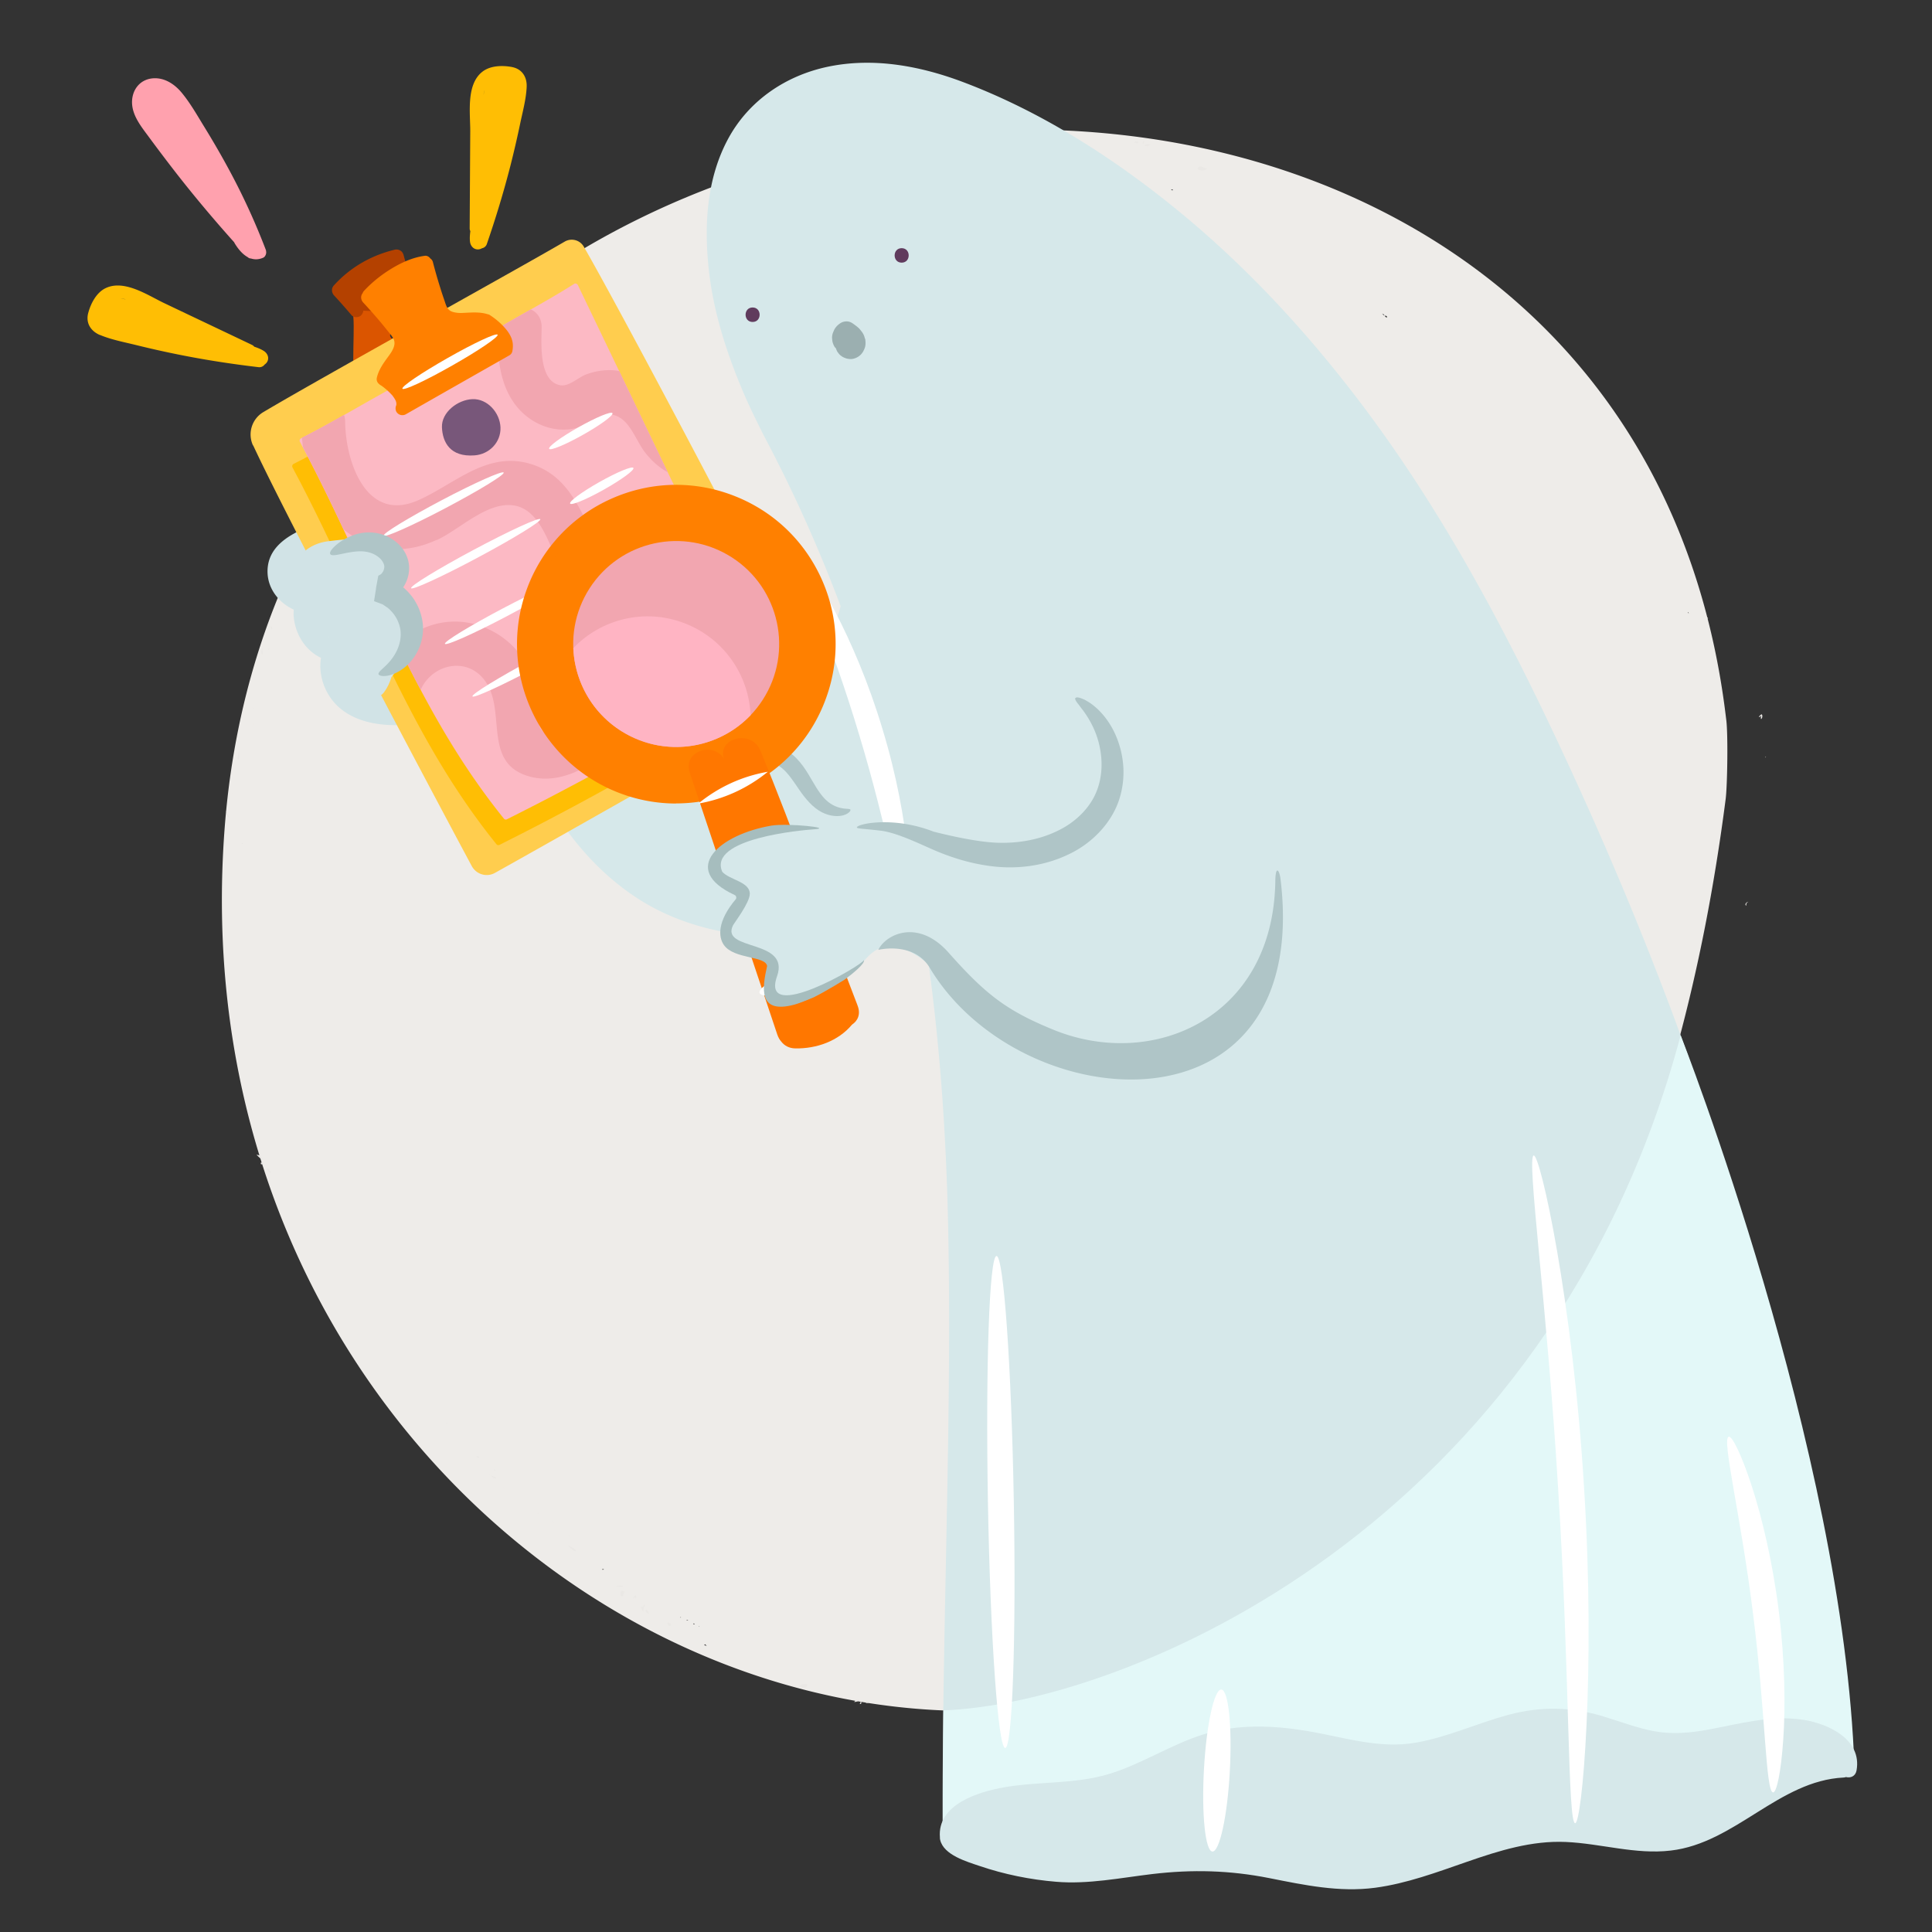 <svg id="Illustrations" xmlns="http://www.w3.org/2000/svg" viewBox="0 0 200 200"><rect x="0" y="0" width="200" height="200" fill="#333333" stroke="none"/><defs><style>.cls-11,.cls-13,.cls-14,.cls-16,.cls-19,.cls-2,.cls-21,.cls-24,.cls-25,.cls-6,.cls-7,.cls-9{stroke-width:0}.cls-2{fill:#603b5d}.cls-6{fill:#d1e8ea}.cls-7{fill:#d1e3e6}.cls-9{fill:#d6e8ea}.cls-11{fill:#afc5c7}.cls-13{fill:#ff8000}.cls-14{fill:#f70}.cls-16{fill:#fff}.cls-19{fill:#e2f3f3}.cls-21{fill:#ffbe04}.cls-24{fill:#eae8e5}.cls-25{fill:#f2a6b0}</style></defs><path class="cls-24" d="M151.69 36.65s.08-.04.1-.09c-.02.02-.15.04-.1.09ZM134.04 21.67c.4.57.22-.22-.06-.15-.07.25 0 .63.06.15ZM151.11 35.18c.35-.64-.31.16-.65.26.21.26.3-.25.65-.26ZM150.6 35.59c-.05.09 0 .13.02.21.02-.07 0-.15-.02-.21ZM137.19 23.75s.06.07.09.1c-.01-.09-.05-.11-.09-.1ZM165.23 48.32c.06.02.13.03.18.04-.07-.05-.13-.06-.18-.04ZM152.9 37.17c.02.08.06.14.13.18l-.13-.18ZM133.98 21.49s-.04.04 0 .03v-.03ZM151.28 36.4l.49.45c-.1-.15-.27-.47-.49-.45ZM176.04 63.65c.33.1.41.43.79.37-.18-.22-.74-.77-.79-.37ZM172.91 59.09c.15-.03.1-.47.09-.2-.17.05-.17.4-.09.2ZM158.75 40.74c-.07-.2-.2-.23-.33-.02.15.15.17-.04.33.02ZM158.32 40.27l-.11.33c.06-.06.1-.25.11-.33ZM157.53 39.42s.09-.03.13-.02c-.08-.03-.15-.04-.13.02ZM157.71 39.53c.08-.07.14-.08 0-.11.03.02.05.06 0 .11ZM157.58 39.11c-.33-.08-.35.2-.38.45.32.04-.08-.34.38-.45ZM154.98 38.4c.62.53 1.05-.25 1.6.22-.8-.7-.74-.22-1.6-.22ZM155.96 38.92c.05.08-.05.4.2.31.18-.13-.03-.35-.2-.31ZM155.45 37.61c-.24.05-.03.16.04.26l-.04-.26ZM154.97 37.28l.32-.05c-.12.03-.32-.19-.32.05ZM154.17 36.61c-.08-.06.02-.43.22-.31-.08-.19-.6.13-.22.31ZM151.9 35.37c.09.09.25.13.31.02-.06.02-.47-.29-.31-.02ZM151 36.48c-.15.35.27.19.37.43-.15-.22-.1-.24-.37-.43ZM152.19 34.91c.1-.18-.12-.3-.27-.19.17-.05.22.12.27.19ZM150.59 34.41c.89-.05.72.43 1.44.04-.82.03-.5-1.32-1.44-.04ZM150.85 35.65c-.24.4.61.26.37-.08-.1.18-.24.11-.37.08ZM149.25 33.15c.53.16.17.02-.1-.11l.1.11ZM149.52 32.83l-.42-.02c.1.02.39.23.42.02ZM149.48 32.65l-.31-.12c0 .07.27.11.31.12ZM148.74 32.21c-.13 0-.3-.16-.26-.32-.11.13.09.55.26.32ZM161.86 138.18c.07-.06.08-.14.06-.22-.08.03-.12.09-.06.22ZM162.55 136.51v.01c.05.01.04 0 0-.01ZM163.05 135.47v.02s.05 0 0-.02ZM161.92 137.96c.28 0 .72-.08.17-.3.38-.76-.66-.29-.17.3ZM182.3 74.1c-.12.74.31.04.06-.16-.23.11-.47.51-.06.16ZM182.78 78.3c0 .05-.02.1-.02.14.06-.07.06-.12.02-.14ZM172.16 116.35c.01.07.03.13.04.19.02-.09 0-.14-.04-.19ZM182.38 73.92s-.05 0-.02.02l.02-.02Z"/><path d="M178.69 74.43C168.36-13.41 30.11-3.55 23.26 85.67c-7.6 99 136.4 144.08 155.38-2.95.18-1.41.26-6.9.05-8.29Zm-15.87 61.56.07.08s-.05-.05-.07-.08Zm-32.89 33.71c.06.01.07.06.1.09-.09 0-.09 0-.1-.09ZM79.49 22.6Zm-7.57 145.52c-.05.03-.11.03-.15 0 .02-.11.09-.04.15 0Zm-.86-.38c.06-.11.12-.05.2 0a.339.339 0 0 0-.2 0Zm1.27.64c-.02-.07.07.02.11.03l-.11-.03Zm-47.2-81.02s-.05-.04-.06-.06l.06.06Zm45.3 80.1c-.05-.07.06-.03.11-.07-.05.01-.07.07-.11.07Zm2.1 1.01 88.06-29.93c.01 0 0 0 0 0Zm102.25-105.1c.01.06.03.12.05.17-.03-.05-.16-.21-.05-.17Zm-31.24-30.48c-.07-.06-.14-.13-.22-.19.14-.04.34.02.22.19Zm-.27-.24c-.06-.06-.13-.11-.19-.17.24.08.23.12.19.17Zm-21.85-13.01c-.02.12-.12.03-.19.01.03-.04.08-.05.19-.01Zm-36.25.64c.08.02-.01.03-.04.05.01-.02.02-.04.04-.05ZM46.3 41.84c-.1.06-.22.23-.31.22.1-.14.2-.2.31-.22Zm-1.82 1.22c.93-.28-.27.43-.57.76-.18-.25.32-.59.57-.76Zm-21.7 49.03 39.58 70.41v-.09c.15.05.26.06 0 .09ZM72.9 170.3c.13-.17.11-.02.27.07-.1-.01-.19-.04-.27-.07Zm48.21 2.06c.69-.26-.74.66-.67.11 0-.38.8.06.67-.11Zm5.14-1.26s.06.08.08.12c-.06 0-.07-.07-.08-.12Zm3.32-1.43c.04-.33.52-.65.45-.13-.18-.16-.28.23-.45.13Zm31.26-30.37s0 .01 0 0c.03-.06.02.03 0 0Zm.7-3.87c.12-.55.39-.37.65.05-.22.22-.41.06-.65-.05Zm4.98-12.71c.04-.09.04-.19.15-.21-.06.17-.1.21-.15.21Z" style="fill:#eeece9;stroke-width:0"/><path class="cls-24" d="M160.68 141.65c-.12-.19-.22-.04-.33.06.08 0 .29-.02.33-.06ZM162.66 138.17c.09.17.5-.11.28-.27l-.28.27ZM163.37 137.02c-.26-.24.28-.27.02-.47.05.12-.32.32-.02.47ZM163.28 134.86c.34.2-.07.55-.12.13-.2 1.19 1.41-.13.12-.13ZM164.14 134.2c.1.34-.14.61.12.89.09-.28.25-1.08-.12-.89ZM166.34 128.87c.1.11.46-.18.22-.03-.13-.12-.44.08-.22.03ZM180.79 93.75c-.06-.13.04-.36.21-.39-.17-.04-.48.32-.21.39ZM176.11 64.77l-.01.01s.01 0 .01-.01ZM87.19 16.96s.03.02.04.03c-.03-.04-.05-.06-.04-.03ZM91.12 15.6c.07.03.13.04.18.04-.05-.08-.11-.11-.18-.04ZM84.96 18.48c-.07-.02-.13-.04-.19-.04.05.04.11.07.19.04ZM110.59 16.59s-.04.08-.03.13c0-.03.09-.12.03-.13ZM95.59 14.04c.06-.02.13-.04.18-.07-.11.01-.16.04-.18.07ZM79.05 22.74c.03.04.03.03 0 0ZM87.2 17.07c-.04-.1-.12-.02 0 0ZM86.11 17.85s.08-.01.12-.02c-.04 0-.09-.02-.12.02ZM81.55 19.29s.02 0 .03.01c-.01-.06-.03-.04-.03-.01ZM86.35 17.8l-.11.03c.04 0 .08.01.11-.03ZM111.83 16.8c0-.09-.05-.1-.11-.14 0 .05.1.19.11.14ZM117.5 14.63c-.17.38.07-.02.18.25.34-.22.05-.25-.18-.25ZM110.99 16.56l-.55-.08c.13.06.42.22.55.08ZM84.25 17.79c-.17.14-.68.23-.57.43.16.08.45-.27.57-.43ZM91.08 14.87c-.14.05-.42.17-.48.45.16-.13.31-.22.48-.45ZM92.6 14.71c-.06.12-.19.09-.13.25.06.06.21-.15.13-.25ZM110.69 16.19c.21.09.18.14.46.13-.06-.37-.28 0-.46-.13ZM118.5 14.64c-.2-.07-.22.09-.19.29l.19-.29ZM118.82 15.11c-.33.32.26-.19.28-.18-.44-.07-1.02.21-.28.18ZM124.15 17.25c-.61.44.75.53.77.17-.52 0-.21-.22-.77-.17ZM26.14 73.27s.03-.03.05-.04c-.05 0-.08.02-.05.04ZM27.76 67.3c.07-.07.12-.14.16-.21-.12 0-.16.11-.16.21ZM29.46 60.56c.03-.09.05-.19.06-.28-.06.15-.07.23-.06.28ZM26.59 69.05c.05-.07.1-.14.12-.2-.06.06-.09.13-.12.2ZM26.23 73.32c-.11-.01-.1.15 0 0ZM26.1 75.27c.02-.06.05-.11.07-.17a.26.26 0 0 0-.07.17ZM24.02 82.12l.03-.03c-.05-.03-.05 0-.03.03ZM26.17 75.09s.06-.09.05-.16a.75.75 0 0 1-.05.16ZM50.5 35.72c.14.4.06-.08.39-.03.17-.55-.21-.13-.39.03ZM23.37 83.91c.17.35.08.67.41.75l-.41-.75ZM24.69 78.64c.17-.14.1-.77.06-1.04 0 .32-.29 1.02-.06 1.04ZM27.14 67.16c-.11.15-.12.51.03.62.13-.28-.18-1.21-.03-.62ZM28.14 65.15c.09-.05.02-.36-.12-.32.06.16-.05.31.12.32ZM51.58 35.08l-.06-.36c-.2.12-.2.25.06.36ZM52.23 34.67c-.05.52.1-.38.12-.39-.51.45-.82 1.12-.12.39ZM60.3 29.82c-.13-.68-.18-.14-.49.08-.64-.1-.66 1.18.49-.08ZM55.63 156.66v-.06c-.02.05-.03.08 0 .06ZM51.27 152.3a.866.866 0 0 0-.1-.24c-.06.1.01.19.1.24ZM58.96 159.12c0-.07-.01-.15-.1-.24.03.09.07.17.1.24ZM46.36 147.41a.952.952 0 0 0-.21-.19c.1.13.16.18.21.19ZM52.2 154.17a.749.749 0 0 0-.11-.2c.03.08.07.14.11.2ZM55.72 156.6c-.06.09.08.16 0 0ZM57.33 157.68l-.12-.15c.03.06.05.11.12.15ZM62.35 162.76v-.04c-.05.04-.02.05 0 .04ZM57.1 157.41s.08.08.11.13a.23.23 0 0 0-.11-.13ZM27.91 121.41c.4-.12-.08-.06-.02-.39-.54-.19-.14.2.02.39ZM69.04 168.02c.29.08-.01.13.17.27.58.11.07-.49-.17-.27ZM66.86 166.67c-.09.33.26.27.43.51-.18-.15-.22-.62-.43-.51ZM66.32 166.27c.47 1.19.14.18.46-.08-.1-.35-.15.36-.46.08ZM65.78 165.14c-.27.12-.34.6-.07.16.13.43.26-.06.07-.16ZM64.22 165.17c.47.2.18-.17.46-.39-.47-.24-.45-.03-.46.39ZM64.47 164.25c.17-.19-.81-.03-.83-.08.44.07.43.11.83.08ZM58.72 159.98c.27.16.76.75.89.55-.04-.22-.62-.46-.89-.55ZM50.84 152.76c.07.17.38.36.56.28-.18-.25-1.14-.44-.56-.28ZM49.29 150.81c.16.03.24.2.33.06 0-.1-.3-.2-.33-.06ZM27.03 120.53c.16.01.22-.1.28-.21-.23.06-.39-.05-.28.21ZM26.93 119.65c.51.07-.38-.11-.38-.13.43.52 1.09.85.38.13ZM118.26 173.64s-.03-.02-.04-.03c.02.04.04.07.04.03ZM114.51 174.61a.697.697 0 0 0-.17-.06c.04.09.09.12.17.06ZM120.64 172.49a.172.172 0 0 0-.17-.07c.06.03.12.05.17.07ZM110.31 175.89c-.06.01-.12.03-.17.07.1 0 .15-.03.17-.07ZM115.85 174.94a.494.494 0 0 0-.15-.03c.05.03.1.03.15.03ZM118.25 173.54c.03.1.11.03 0 0ZM119.33 172.89h-.12c.04.01.08.03.12 0ZM123.73 172.13s-.02-.01-.03-.02c0 .06.02.05.03.02Z"/><path class="cls-24" d="M119.11 172.91s.07-.01.11-.02c-.04-.01-.07-.02-.11.02ZM89.92 176.27c.12-.39-.06.03-.19-.22-.28.25-.04.26.19.22ZM127.35 171.3c.16.29.23-.02.42.02-.14.03-.41-.25-.42-.02ZM125.37 171.87l.29.37c.24-.15-.1-.79-.29-.37ZM121.05 173.2c.17-.12.65-.13.58-.35-.13-.1-.44.21-.58.35ZM114.51 175.35c.13-.04.4-.13.47-.41-.16.11-.3.19-.47.41ZM113.1 175.39c.06-.12.18-.08.13-.24-.06-.06-.2.13-.13.24ZM89 176.39c.2.04.19-.13.14-.31l-.14.31ZM88.65 175.97c.27-.36-.22.22-.23.22.41 0 .92-.34.23-.22ZM83.45 174.68c.51-.54-.78-.38-.73-.03.5-.08.21.19.73.03ZM143.18 161.11s.02.08.07.11c-.01-.02-.01-.15-.07-.11ZM158.5 146.88c-.54.36.23.21.14-.05-.21-.08-.65-.02-.14.05ZM144.64 160.93c.53.45-.1-.32-.16-.68-.26.15.2.35.16.68ZM144.32 160.36c-.07-.07-.12-.04-.2-.02.06.03.13.04.2.02ZM156.49 149.69l-.1.07c.09 0 .11-.03.1-.07ZM129.83 170.14c-.03.05-.06.11-.09.15.06-.05.08-.1.09-.15ZM142.51 162.11c-.08 0-.14.02-.18.08l.18-.08Z"/><path class="cls-24" d="M158.67 146.83s-.04-.04-.03 0h.03ZM143.47 160.79l-.49.34c.15-.05.48-.14.49-.34ZM138.18 166.6c.19-.01.25-.12.08-.31-.16.1 0 .17-.08.31ZM138.51 166.23l.19.1s-.44-.35-.19-.1ZM139.63 165.84v.13c.04-.06.07-.12 0-.13ZM139.5 165.98c.05.09.04.16.11.02-.02.02-.06.03-.11-.02ZM139.9 165.97c.15-.28-.13-.39-.34-.48-.1.28.33.02.34.48ZM141.06 163.75c-.6.44.04 1.04-.5 1.42.82-.57.33-.63.5-1.42ZM140.07 164.61c.09.2.33.07.32-.09-.08.02-.36-.16-.32.09ZM141.46 164.36l.25.03c0-.22-.13-.08-.25-.03ZM142.09 164.03v.31c-.01-.12.22-.26 0-.31ZM142.83 163.44c.08-.05.39.13.25.28.19-.03-.03-.6-.25-.28ZM144.28 161.9l.18-.29c-.16-.04-.31.18-.18.29ZM142.98 160.74c.23-.09.24-.03.45-.23-.3-.22-.21.2-.45.23ZM144.73 162c.16.14.3-.04.22-.21.02.17-.14.18-.22.21ZM145.42 160.61c-.07.86-.49.59-.22 1.35.11-.77 1.28-.22.22-1.35ZM143.98 160.89c.42.13.08-.09.25-.31-.32-.33-.18.23-.25.31ZM146.64 159.9c.08-.11.16-.23.24-.35-.15.05-.17.22-.24.35ZM147.03 159.93l.07-.39c-.03.1-.26.32-.07.39ZM147.2 159.94l.15-.26c-.06-.02-.13.23-.15.26ZM147.71 159.34c0-.13.19-.25.34-.17-.1-.12-.53-.03-.34.17Z"/><path class="cls-9" d="M191.97 183.02c-2.1-19.73-6.23-39.21-12.05-58.18-4.57-14.91-10.17-29.5-16.64-43.68-6.25-13.71-13.17-27.17-22.27-39.24-5.36-7.1-11.39-13.71-18.22-19.42-6.85-5.72-14.58-10.77-22.95-13.95-4.51-1.72-9.41-2.65-14.2-1.63-4.3.92-8.07 3.46-10.21 7.35-2.26 4.12-2.55 8.91-2.07 13.51.48 4.61 1.95 9.06 3.79 13.3.59 1.35 1.25 2.66 1.91 3.99a149.77 149.77 0 0 1 7.96 17.68c-.14.66-1 3-1.86 4.22-.94 1.33-3.72 2.68-5.48 3.29s-5.32.16-7.23-.31-8.35-4.96-9.67-5.66c-1.32-.7-7.93-5.95-9.33-6.83-1.4-.88-7.92-3.17-9.36-3.47-1.44-.3-4.79-.44-6.23-.45-1.45 0-1.06 2.28-1.06 2.28s.8.15-.99.49c-1.79.34-4.02 1.56-4.86 2.23s-.04 1.28 1.34 2.04c1.38.75 1.33.55 1.62.89.29.34-.33 1.32-.52 2.16-.19.84.57 1.35 1.61 1.88 1.04.53 1.87.34 1.87.34s-.07 1.26-.54 2.17c-.48.91-.15 1.25.45 2.62.6 1.36 4.79 1.4 6.27 1.41 1.47 0 6.5-3.19 6.5-3.19s1.46.38 2.44 1.17c.98.79 4.58 6.77 5.48 8.32.9 1.54 4.72 7.33 7.81 10.42 3.08 3.08 8.06 4.28 9.61 4.63 1.55.35 7.81 1.26 12.06-.2 3.21-1.1 6.13-3.34 7.37-4.36.57 2.91 1.07 5.83 1.5 8.76 1.37 9.3 2.07 18.69 2.3 28.08.25 10.13.1 20.27-.09 30.41s-.44 20.28-.45 30.43v3.72c0 .74.93.89 1.29.43.56.4 1.5 1.04 2.79 1.77 2.17 1.23 7.96 1.5 10.36 1.42 2.4-.08 10.1-1.12 12.74-1.23s8.99 1.26 11.31 1.67c2.32.41 7.61-.09 12.22-1.37s10.36-3.07 12.9-3.26c2.54-.2 8.24.92 11.47.95 3.23.03 6.36-2.22 9.96-4.36 2.8-1.66 6.44-2.69 7.92-3.07.24.74 1.49.69 1.4-.16Z"/><path class="cls-9" d="M48.42 71.22c1.79.89 2.78 2.4 3.79 4.09 1.41 2.37 2.79 4.75 4.18 7.14 2.38 4.09 5.32 7.66 9.26 10.32 6.15 4.15 14.3 5.03 21.45 3.46 4.16-.91 7.9-2.97 10.43-6.43.96-1.31.22-3.35-1.08-4.1-1.52-.89-3.15-.24-4.1 1.08.31-.42-.32.37-.41.46-.25.27-.52.52-.8.77-.02.01-.37.31-.13.12.27-.21-.2.14-.26.18-.35.24-.71.47-1.09.67-1.28.71-2.28 1.05-4.01 1.44-.35.08-.7.15-1.06.21-.2.04-.41.07-.61.1-.52.08.39-.04-.13.02a29.23 29.23 0 0 1-4.82.15c-.41-.02-.81-.05-1.22-.09l-.6-.06c-.55-.05.09.02-.23-.03-1.44-.21-2.88-.53-4.26-1-.27-.09-.54-.2-.8-.29-.53-.19-.02-.01.07.03l-.57-.27c-.95-.47-1.87-1-2.75-1.6-3.41-2.3-5.58-5.53-7.61-9.02-1.41-2.42-2.77-4.88-4.27-7.24-1.36-2.15-3.04-4.14-5.36-5.28-1.45-.72-3.25-.39-4.1 1.08-.77 1.32-.38 3.38 1.08 4.1Z"/><path class="cls-11" d="M88.03 83.83c.05.09-.13.37-.67.55-.53.17-1.4.16-2.29-.3-.91-.47-1.68-1.37-2.33-2.32-.65-.94-1.27-1.95-2.13-2.49-.84-.55-2.1-.69-3.28-1.17-.59-.23-1.16-.59-1.58-1.02-.43-.42-.73-.88-.93-1.33-.41-.9-.42-1.71-.33-2.23.1-.52.29-.77.4-.75.13.02.18.3.29.73.11.43.3 1.04.73 1.64.21.3.48.6.81.84.33.25.7.44 1.17.59.47.15 1.02.26 1.65.41.62.15 1.33.36 2.01.79.68.43 1.18 1 1.58 1.54.4.55.7 1.08.98 1.56.55.96 1.06 1.7 1.62 2.14.56.45 1.15.62 1.56.68.42.06.69.02.75.13Z"/><path class="cls-16" d="M83.31 58.65c-.7.2 2.75 7.75 5.62 17.38 2.93 9.62 4.2 17.65 4.92 17.54.64-.09.47-8.37-2.49-18.08-2.9-9.72-7.45-17.03-8.06-16.84Z"/><path class="cls-19" d="M51.22 67.7h-.06c.09.05.08.03.06 0ZM44.29 60.73c-.01.12-.02.3 0 .36.04.13.1.26.15.29.04.02.06-.11.1-.18.01-.02.02-.08.04-.09-.1-.19-.2-.28-.28-.38ZM44.19 60.77s-.03-.1-.05-.1c-.04-.02-.06.04-.08.12v.32c0 .05.03.1.03.15.01-.08.03-.16.05-.25l.04-.24ZM45.09 58.87c.1-.12.22-.23.33-.34-.03-.04-.06-.07-.08-.11-.05.06-.09.11-.13.17-.07.1-.09.19-.12.28ZM46.82 64.43c-.14-.39.27-.02.56.14l.05.03c.04.07.09.14.13.16.14.08.26.13.47.23-.1-.08-.18-.15-.24-.21l.03.02c-.02-.08-.01-.1-.04-.14a.658.658 0 0 0-.15-.14c-.14-.07-.26-.13-.39-.2a.828.828 0 0 1-.24-.18c-.05-.06-.06-.11-.04-.16 0-.02-.02-.08-.04-.11-.04-.01-.09-.05-.11-.04-.05.03-.1.07-.13.12-.04.07-.14 0-.33-.18-.07-.06-.14-.14-.21-.23a2.56 2.56 0 0 1-.2-.26c-.07-.08-.13-.16-.19-.23a.644.644 0 0 0-.19-.13c-.06-.02-.26-.42-.26-.64 0-.04-.07-.22-.1-.28-.04-.06-.1-.07-.1-.03 0 .24-.01.32-.14-.1 0-.03-.09-.06-.13-.05 0 0 .03.25.07.31.36.66.82 1.29 1.38 1.88 0 .03-.01.06-.01.09.04.03.11.1.12.09.01 0 .02-.03.02-.05.08.08.16.16.25.24.05.05.17.08.16.06ZM48.41 65.39c-.25-.1-.49-.19-.74-.3a1.86 1.86 0 0 1-.28-.18c-.4-.35-.46-.38-.42-.16.05.27.28.5.66.68.07.03.12.04.18.06-.36-.47.13-.08.32 0 .17.07.34.13.48.17.02 0 .02-.01.01-.04h.04c-.02-.04-.04-.09-.07-.14-.03 0-.06-.01-.09-.02a.678.678 0 0 0-.09-.06ZM48.62 65.03l-.27-.2c-.24-.18-.22-.08-.26-.05-.06.04.03.13.21.28.27.21.4.21.59.29.07.03.11.02.17.03-.08-.07-.16-.14-.25-.2-.06-.05-.12-.09-.19-.14ZM46.14 62.54s-.03-.08-.04-.12c-.01-.04-.02-.08-.04-.1-.17-.25-.34-.5-.39-.86 0 0-.04-.02-.07-.03.07.37.05.41-.02.36-.06-.05-.16-.18-.18-.11v.11c.02.05.06.13.09.17.17.2.37.37.56.52.04.03.07.04.1.05ZM45.09 61.46s.03-.1.04-.18c0-.05-.01-.14-.02-.21v-.33c0-.13-.12-.28-.16-.17-.03.08-.05.26-.04.37 0 .08.02.16.04.24.02.08.04.15.07.22.02.05.06.08.07.06ZM46.97 63.71c-.03-.07-.05-.14-.09-.22-.03-.08-.08-.16-.13-.23-.05-.08-.22-.16-.33-.23-.02 0-.02.05 0 .09.03.1.13.18.21.25.09.07.17.15.19.27.04.02.16.09.15.07ZM50.29 66.5c-.07.02-.47-.25-.27-.03.02.02.05.04.09.07 0 .02.05.06.07.1.05.02.11.03.17.05.11.06.23.12.32.17.21.11.15 0 .05-.14-.06-.08-.05-.14-.08-.21-.05-.02-.13-.07-.15-.06-.07.01-.12.05-.19.06ZM45.67 59.26c-.05.15-.08.3.1.15.02-.01.04-.05.06-.08.04-.05.07-.09.08-.12-.04-.06-.09-.12-.13-.18-.03 0-.06-.01-.11-.03 0 .15.03.18 0 .27Z"/><path class="cls-19" d="M48.14 64.6s-.05-.06-.08-.09c-.08-.07-.29-.19-.49-.29-.2-.1-.38-.2-.41-.18 0 0 .09.13.22.28.24.1.5.2.76.28ZM48.32 65.64s-.13.05.13.23c.07.05.16.08.31.16l-.3-.4c-.05 0-.12-.01-.14 0ZM46.35 64.26s.03.13.08.17c.08.08.18.15.34.27-.09-.15-.13-.25-.17-.27-.09-.07-.18-.13-.25-.16ZM46.06 63.25c.06.05.1.08.11.07 0-.09-.04-.23-.08-.38 0-.02-.06-.08-.12-.14-.05-.06-.11-.11-.12-.1-.05.03-.04.17-.04.34.1.09.19.17.25.22ZM45.34 60.81c.01-.06.02-.11.03-.16a.26.26 0 0 0-.03-.11c0-.04-.02-.06-.03-.05-.04.06-.07.16-.09.27-.01.04.04.13.09.29.01-.09.02-.17.03-.23ZM45.55 60.92c.01-.08.04-.15.04-.17 0-.09-.04-.18-.06-.25 0-.02-.04.04-.07.06.03.12.05.24.09.36ZM49.48 65.71c-.12-.06-.2-.11-.29-.16.12.1.24.21.37.31.06.04.14.07.21.11-.1-.09-.19-.18-.29-.26ZM45.53 60.09c.06-.02.14-.1.2-.14.05-.2.11-.29.15-.38-.13.09-.26.2-.37.33 0 .07 0 .19.02.19ZM45.32 59.23c.09-.08.19-.15.29-.23.01-.03.07-.11.07-.11a.48.48 0 0 0-.2.07c-.03.02-.11.17-.16.26ZM45.83 63.89c.13.14.18.18.23.23a1.14 1.14 0 0 0-.1-.19c-.03-.05-.09-.1-.14-.15v.11ZM45.22 59.92s-.04-.02-.04-.01c-.03.09-.05.19-.07.29 0 .01.03.01.05.03.03-.11.04-.21.06-.3ZM46.76 64.91l.11.11c.04 0 .08 0 .1-.03 0 0-.03-.06-.09-.16-.06.03-.1.05-.12.07Z"/><path class="cls-7" d="M31.86 54.57c-1.82.73-3.84 1.88-4.13 4.03-.3 2.27 1.29 4.15 3.39 4.78.12.04 1.01.22.68.14s0-.04.07.04l-.26-.2-.47-2.35c-.29.21-.49.98-.58 1.29-.14.49-.2 1.06-.15 1.57.19 2.05 1.51 3.95 3.57 4.5.49.13 1.02.15 1.53.15.14 0 .4.02.52-.01.33-.09-2.44-2.43-1.94-2.63l.04-.11c-.07.13-.14.25-.2.38-.06.12-.13.24-.19.37-.34.72-.52 1.29-.57 2.1-.11 1.79.72 3.65 2.12 4.77 1.75 1.41 4.08 1.74 6.28 1.67 3.8-.13 7.23-1.61 10.1-4.06 1.2-1.02 1.13-3.21 0-4.24-1.28-1.17-2.96-1.09-4.24 0-.34.29-.07.09-.42.34-.25.18-.51.35-.78.52s-.52.3-.78.44c-.13.07-.26.13-.39.19-.43.22.38-.14-.06.04a11.837 11.837 0 0 1-2.27.65c-.12.03-.24.04-.36.06.22-.05.46-.05.09-.01-.87.08-1.7 0-2.57 0-.22 0 .71.13.14.02-.14-.03-.29-.05-.43-.08-.24-.05-.49-.17-.73-.21s.83.45.27.09c.41.26.02.03-.14-.17.02.03.31.37.12.1s.04.09.06.15c-.02-.09-.05-.44-.04-.07.02.44.17-.35.02.08-.21.61-.01.25.16-.09.2-.39.41-.8.53-1.22.31-1.04.22-2.19-.32-3.13-.5-.87-1.36-1.52-2.34-1.78a5.54 5.54 0 0 0-1.28-.16c-.13 0-.26 0-.39.01-.4.03-.16-.04.07.07.35.16.52.31.75.61-.12-.15-.06-.31-.05-.05.01.16.11.32.11.51 0 .25-.37.94-.06.4s.53-1.06.61-1.65c.3-2.25-1.28-3.88-3.29-4.55-.27-.09-.54-.14-.81-.2-.13-.03-.34-.2-.1-.03.47.33.32.07.65.86.26.62.32 1.15 0 1.79-.08.15-.29.53-.08.17-.05.09-.4.22-.1.1.06-.02.59-.3.25-.17 1.45-.58 2.63-2.03 2.1-3.69-.46-1.41-2.13-2.72-3.69-2.1Z"/><path class="cls-2" d="M77.91 33.33c.97 0 .97-1.5 0-1.5s-.97 1.5 0 1.5ZM93.34 27.19c.97 0 .97-1.5 0-1.5s-.97 1.5 0 1.5Z"/><path d="M89.53 35.05c-.04-.25-.16-.5-.31-.7-.11-.14-.21-.28-.34-.4a4.82 4.82 0 0 0-.44-.35c-.08-.06-.15-.11-.23-.16-.38-.25-.89-.21-1.25.04-.24.17-.38.3-.54.55-.03.04-.05.09-.07.13-.05.12-.11.24-.15.36-.05.17-.08.35-.06.53.02.32.07.49.21.78.05.09.11.16.18.22.03.1.07.19.11.28.01.03.03.06.05.09.07.09.14.2.22.28.08.08.18.15.28.22.03.02.07.05.11.06.24.12.44.17.71.19.25.01.52-.07.74-.19.13-.07.26-.17.37-.28.2-.22.28-.38.39-.65.12-.32.1-.66.05-1Z" style="fill:#9bafb0;stroke-width:0"/><path class="cls-7" d="M34.18 60.05c.13-.06 1.04-.56.39-.19.27-.15.62-.23.91-.33.53-.18 1.08-.33 1.63-.45.29-.06.65-.18.95-.18-.79-.01.23-.02.4-.03.56-.04 1.13-.06 1.69-.04.16 0 .32.01.48.02-.41-.07-.44-.06-.11.02a1.38 1.38 0 0 1-.68-.37c-.27-.38-.33-.44-.16-.17-.16-.42-.21-.51-.15-.29.05.23.04.12-.05-.35-.02.32 0 .24.03-.25-.1.31-.08.25.08-.18-.17.27-.13.23.13-.13-.09.1-.18.19-.28.28.35-.26.4-.3.13-.12-.08.05-.16.09-.23.14-.71.43-1.39.97-1.81 1.71-1.09 1.93-.22 4.32 1.73 5.28.48.24.84.35 1.34.44.24.04.72.29.17-.06-.25-.16-.45-.37-.59-.63.15.27.12.19-.09-.26.07.32.06.22-.02-.28 0 .33.02.24.07-.27-.02.12-.05.23-.09.34l.15-.36c-.06.13-.13.25-.21.37-.19.27-.16.24.09-.09-.21.46-.8.9-1.13 1.29-1.02 1.25-1.89 2.78-1.72 4.46.16 1.56 1.26 3.08 3 3 1.49-.07 3.17-1.33 3-3-.01-.1 0-.22-.02-.31-.06-.29-.04.23-.05.28.08-.42.11.08-.09.12.03 0 .14-.25.15-.29.05-.09.43-.66.2-.32-.22.32.24-.25.33-.35.87-.97 1.74-2.01 2.1-3.29s.24-2.81-.46-4a4.57 4.57 0 0 0-1.61-1.6c-.34-.2-.76-.36-1.15-.46-.08-.02-.86-.22-.91-.17.06-.06.5.27.54.31.21.18.76 2 .67 2.3-.11.39-.45.73-.66 1.03s-.1.09.08-.02c.52-.31 1.03-.66 1.46-1.09 1.02-1.01 1.7-2.47 1.65-3.92-.06-1.62-.84-3.09-2.2-3.99-1.18-.79-2.72-.83-4.09-.78-2.82.09-5.49.81-8.03 2.03-1.42.68-1.91 2.82-1.08 4.1.94 1.45 2.59 1.81 4.1 1.08Z"/><path d="M97.6 190.21c27.94 8.42 94.37-7.19 94.37-7.19-1.09-32.9-17.99-75.85-17.99-75.85-13.59 51.01-57.51 69.18-76.32 69.89 0 0-.07 9.44-.06 13.15Z" style="fill:#e3f8f8;stroke-width:0"/><path d="m166 127.88-.03-.05s0 .02.03.05Z" style="fill:#edf4f4;stroke-width:0"/><path class="cls-9" d="M186.69 178.04c-3.35-.53-6.59.41-9.86 1.01-1.82.33-3.67.51-5.51.18-1.82-.33-3.56-1.01-5.32-1.54-3.33-1.01-6.49-1.07-9.86-.17-3.18.86-6.21 2.27-9.46 2.86-3.92.72-7.65-.58-11.49-1.21-3.5-.57-7.11-.7-10.54.35-3.43 1.06-6.47 3.11-9.91 4.14-3.48 1.04-7.17.74-10.73 1.35-2.71.47-7 1.77-6.71 5.2v.02c0 .08 0 .16.03.25.37 1.56 2.77 2.24 4.06 2.68 2.55.87 5.26 1.42 7.94 1.64 3.33.28 6.67-.41 9.96-.8 4.14-.49 8.01-.39 12.1.42 3.63.72 7.24 1.49 10.96 1 3.29-.44 6.4-1.61 9.52-2.69 3.31-1.15 6.69-2.21 10.23-2.05 3.63.16 7.2 1.32 10.85.89 6.67-.77 11.19-7.23 17.9-7.56.09 0 .17-.03.24-.05.47.12.99-.07 1.1-.69.57-3.19-2.89-4.83-5.52-5.24Z"/><path d="m42.17 36.04.23-.43.64-1.76c.38.08.74-.16.85-.52.12-.37-.15-.79-.51-.88-.07-.02-.15-.04-.22-.07-.02-.01-.05-.02-.07-.04-.05-.03-.09-.06-.13-.08-.03-.02-.05-.05-.08-.07-.03-.03-.05-.05-.07-.08-.01-.02-.02-.03-.03-.03a.613.613 0 0 0-.05-.08c-.07-.12-.13-.24-.19-.36-.24-.52-.46-1.05-.67-1.57a.801.801 0 0 0-.51-.52c-.39-.12-.76.16-.88.51-.08.26-.18.51-.28.76-.2.47-.43.94-.69 1.38-.2.35-.07.77.26.98a.7.7 0 0 0 .63.04c.21.5.72 1.73.95 2.14.28.52.85.68.85.68Zm.63-3.9s-.02-.02-.03-.04c0 .01.02.02.03.04Z" style="fill:#c55f05;stroke-width:0"/><path d="M44.11 32.87c-.33-.73-.2-2.34-1.37-2.13-2.43.7-5.1-.77-6.26 1.54.38.99-.23 6.48.37 7.37.41.42 2.62-2.01 2.64-2.6.41.01 1.41.09 1.78.07 0-.02-.45-.51-.81-.93.39-.21.48-.79.17-1.11l.78-.67c.55.43 1.36-.19 1.1-.83l.28-.17c.39.75 1.58.24 1.32-.56Zm-3.51 2.19c-.65-.41.32-1.21.73-.71l-.73.71Z" style="fill:#db5500;stroke-width:0"/><path d="M26.19 46.11a2.697 2.697 0 0 1 1.07-3.45c6.04-3.59 26.2-14.73 31.2-17.65.69-.4 1.57-.17 1.97.52 3.62 6.25 19.31 35.87 23.09 43.85.55 1.16.12 2.54-.98 3.19-6.09 3.56-25.69 14.66-31.3 17.79-.86.48-1.93.16-2.4-.7-3.68-6.85-18.87-35.45-22.63-43.55Z" style="fill:#ffcd4e;stroke-width:0"/><path class="cls-21" d="M38.34 65.1c-1.22-2.61-2.42-5.24-3.65-7.85-1.24-2.64-2.52-5.26-3.87-7.84-.17-.32-.34-.63-.5-.95-.1-.13-.11-.34.08-.44 1.27-.64 2.52-1.33 3.76-2.02 1.3-.73 2.59-1.47 3.89-2.2.68-.38 1.35-.76 2.04-1.13.13-.07.31 0 .37.13.07.14 0 .3-.13.37 0 0-.02.01-.03.02.19.2.46.5.57.72.18.37.09.96.09.96l10.68-5.92s-.02-.63-.05-.89c-.02-.18-.33-.66-.53-.95-.03.02-.07.04-.1.06-.13.08-.31 0-.37-.13-.07-.14 0-.29.13-.37 2.05-1.22 4.16-2.35 6.21-3.57.59-.35 1.17-.71 1.75-1.07.11-.07.27-.01.34.09.02.02.04.05.05.08l7.53 15.69c2.45 5.12 4.91 10.24 7.72 15.18 1.57 2.76 3.26 5.46 5.11 8.05.04.05.06.11.06.16.03.03.06.06.08.09.07.15 0 .29-.13.37a365.72 365.72 0 0 1-5.34 3.32c-1.77 1.07-3.54 2.13-5.32 3.17-1.78 1.03-3.56 2.05-5.36 3.05-1.8 1-3.62 1.99-5.44 2.95a293.104 293.104 0 0 1-6.27 3.23c-.03.02-.06.02-.08.03h-.03c-.07 0-.15-.02-.21-.1-1.81-2.24-3.47-4.6-5-7.04-1.53-2.44-2.93-4.95-4.25-7.51-1.32-2.55-2.56-5.14-3.78-7.74Z"/><path d="M39.11 62.45c-1.22-2.61-2.42-5.24-3.65-7.85-1.24-2.64-2.52-5.26-3.87-7.84-.17-.32-.34-.63-.5-.95-.1-.13-.11-.34.08-.44 1.27-.64 2.52-1.33 3.76-2.02 1.3-.73 2.59-1.47 3.89-2.2.68-.38 1.35-.76 2.04-1.13.13-.07.31 0 .37.13.07.14 0 .3-.13.37l-.03.02c.19.2.46.5.57.72.18.37.09.96.09.96l10.68-5.92s-.02-.63-.05-.89c-.02-.18-.33-.66-.53-.95-.03.02-.07.04-.1.06-.13.08-.31 0-.37-.13-.07-.14 0-.29.13-.37 2.05-1.22 4.16-2.35 6.21-3.57.59-.35 1.17-.71 1.75-1.07.11-.07.27-.01.34.09.02.02.04.05.05.08l7.53 15.69c2.45 5.12 4.91 10.24 7.72 15.18 1.57 2.76 3.26 5.46 5.11 8.05.04.05.06.11.06.16.03.03.06.06.08.09.07.15 0 .29-.13.37a365.72 365.72 0 0 1-5.34 3.32c-1.77 1.07-3.54 2.13-5.32 3.17-1.78 1.03-3.56 2.05-5.36 3.05-1.8 1-3.62 1.99-5.44 2.95a293.104 293.104 0 0 1-6.27 3.23c-.03.02-.06.02-.08.03h-.03c-.07 0-.15-.02-.21-.1-1.81-2.24-3.47-4.6-5-7.04-1.53-2.44-2.93-4.95-4.25-7.51-1.32-2.55-2.56-5.14-3.78-7.74Z" style="fill:#fcb9c4;stroke-width:0"/><path d="M42.22 27.98c-.16-.53-.3-1.07-.45-1.61a.424.424 0 0 0-.06-.14c-.15-.32-.52-.46-.86-.38-2.43.59-4.6 1.83-6.28 3.69l-.02.02a.36.36 0 0 0-.07.1c-.09.13-.12.26-.11.39v.08c.02.16.09.32.21.45.62.67 1.23 1.36 1.82 2.06.11.13.35.2.52.19.18 0 .39-.09.5-.23.1-.12.18-.28.19-.44.23.02.43.02.43.02s1.37.08 1.35.06c0-.02-.45-.51-.81-.93.06-.04.12-.08.17-.13.12-.14.21-.33.19-.52a.728.728 0 0 0-.19-.46l.78-.67c.12.09.31.14.45.14.18 0 .39-.09.5-.23s.21-.33.19-.52l-.03-.19-.02-.04.28-.17c.07.12.17.23.29.29.16.08.39.12.56.05.37-.14.59-.52.47-.9Zm-3.51 2.2s-.09-.08-.13-.13l-.06-.09-.03-.1v-.07c0-.03.01-.06.02-.09.02-.03.03-.06.05-.09.04-.04.08-.09.12-.13.04-.03.09-.06.13-.09.01 0 .03-.01.04-.02l.18-.06h.11c.05 0 .09.02.14.03.02.01.05.02.07.04.03.03.07.06.1.1l-.73.71Z" style="fill:#b44100;stroke-width:0"/><path d="M51.81 44.25c.05 1.54-1.16 2.78-2.69 2.89-2.53.19-3.31-1.37-3.37-2.91s1.62-2.85 3.16-2.91 2.84 1.39 2.9 2.93Z" style="fill:#78577a;stroke-width:0"/><path class="cls-25" d="M59.96 44.21c1.56-.49 2.68-2.04 4.35-.88 1.07.75 1.65 2.43 2.43 3.46.68.89 1.49 1.61 2.39 2.1-.59-1.22-1.17-2.44-1.76-3.66-1.09-2.27-2.18-4.55-3.27-6.82a5.56 5.56 0 0 0-.82-.09c-.89-.03-1.82.14-2.65.46-.84.33-1.76 1.29-2.69 1.09-2.19-.48-1.89-4.36-1.87-5.95.02-.96-.46-1.59-1.12-1.89-1.15.65-2.29 1.29-3.43 1.97v.54c.07.03.15.03.21-.01.03-.02.07-.04.1-.06.2.29.51.77.53.95.03.26.05.89.05.89l-.81.45c.16 1.85.61 3.65 1.78 5.18 1.52 1.98 4.15 3.06 6.59 2.28ZM45.23 55.9c2.36-1.09 5.19-3.99 7.95-3.58 2.67.4 3.64 3.97 4.63 6.04 1.06 2.23 2.5 4.37 4.78 5.5 4.74 2.35 8.99-1.06 11.87-4.61-.8-1.45-1.58-2.91-2.34-4.38-.04.05-.09.1-.13.16-1.23 1.68-2.51 3.61-4.44 4.53-2.39 1.14-4.05-.22-5.2-2.26-1.99-3.5-3.01-7.9-7.35-9.25-4.56-1.42-7.84 2.01-11.67 3.72-5.4 2.42-7.55-3.93-7.6-8.09 0-.27-.04-.51-.12-.73l-.69.39a85.9 85.9 0 0 1-3.66 1.97c.03.34.06.68.11 1.01.07.14.15.28.22.42 1.36 2.58 2.63 5.2 3.87 7.84.03.07.07.14.1.22.76.62 1.63 1.13 2.63 1.51 2.36.89 4.77.62 7.03-.43ZM68.25 67.46c-2.44.6-4.37 2.71-6 4.49-1.03 1.12-5.25 5.95-6.39 3.25-.44-1.05-.26-2.61-.48-3.75-.25-1.25-.67-2.44-1.41-3.5-1.26-1.81-3.32-3.09-5.48-3.48-2.78-.49-5.42.51-7.27 2.37.55 1.12 1.1 2.23 1.68 3.34.21.41.43.82.65 1.22 1.25-2.81 5.2-3.57 6.94-.48 1.74 3.08-.31 7.96 4.05 9.38 3.43 1.12 6.89-1.05 9.26-3.36 1.36-1.33 2.49-2.94 3.99-4.13.81-.64 1.28-1.13 2.15-.48.76.56.93 1.48.68 2.3-.03.11-.06.22-.07.33 1.45-.85 2.9-1.71 4.33-2.58.04-.03.08-.05.12-.08-.83-2.98-3.57-5.64-6.75-4.86Z"/><path class="cls-13" d="M52.99 35.12c-.13-.36-.33-.7-.57-.99-.49-.6-1.07-1.1-1.72-1.52a.36.36 0 0 0-.18-.07c-.82-.27-1.68-.19-2.53-.15-.34.02-.62.01-.91-.05-.29-.06-.5-.14-.68-.35-.21-.25-.3-.63-.41-.94-.15-.43-.29-.85-.42-1.28-.28-.88-.53-1.76-.76-2.65a.628.628 0 0 0-.26-.36c-.13-.18-.34-.31-.57-.28-1.23.16-2.38.68-3.44 1.32-1.04.63-2.01 1.4-2.84 2.29-.08.08-.13.17-.16.26-.24.3-.19.7.07.98.59.63 1.16 1.28 1.72 1.94.28.33.54.66.81.99.22.28.51.59.64.93.22.59-.24 1.25-.58 1.71-.49.67-.98 1.34-1.18 2.16-.08.31.04.55.23.7.04.04.09.08.14.11.06.03.12.07.17.11.02.01.02.01.03.02.01.01.03.03.04.03.12.09.24.19.36.29.22.19.43.4.63.62l.02.02c.01.02.03.04.03.05.04.06.08.11.12.17.04.06.08.12.11.18.02.03.03.06.05.09 0 .01 0 .01.01.02.02.06.05.15.05.16 0 .02.02.07.02.09v.21c-.11.22-.11.51.02.72.22.34.66.42.99.22 3.55-2.03 7.11-4.05 10.66-6.07.17-.09.3-.24.34-.45.08-.42.08-.86-.07-1.26Z"/><path class="cls-16" d="M52.14 48.92c-.12-.22-3 1.06-6.43 2.87-3.43 1.81-6.12 3.45-6 3.67.12.22 3-1.06 6.43-2.87 3.43-1.81 6.12-3.45 6-3.67ZM63.4 42.77c-.12-.22-1.69.43-3.5 1.45s-3.18 2.02-3.05 2.24c.12.22 1.69-.43 3.5-1.45s3.18-2.02 3.05-2.24ZM65.57 48.44c-.12-.22-1.69.43-3.5 1.45s-3.18 2.02-3.05 2.24c.12.22 1.69-.43 3.5-1.45s3.18-2.02 3.05-2.24ZM68.58 54.11c-.12-.22-1.69.43-3.5 1.45s-3.18 2.02-3.05 2.24c.12.22 1.69-.43 3.5-1.45s3.18-2.02 3.05-2.24ZM71.55 59.88c-.12-.22-1.69.43-3.5 1.45s-3.18 2.02-3.05 2.24c.12.22 1.69-.43 3.5-1.45s3.18-2.02 3.05-2.24ZM55.93 53.75c-.12-.22-3.21 1.2-6.9 3.17-3.69 1.97-6.59 3.75-6.47 3.97.12.22 3.21-1.2 6.9-3.17 3.69-1.97 6.59-3.75 6.47-3.97ZM58.49 60.11c-.12-.22-3 1.06-6.43 2.87-3.43 1.81-6.12 3.45-6 3.67.12.22 3-1.06 6.43-2.87 3.43-1.81 6.12-3.45 6-3.67ZM62.28 64.95c-.12-.22-3.21 1.2-6.9 3.17-3.69 1.97-6.59 3.75-6.47 3.97.12.22 3.21-1.2 6.9-3.17 3.69-1.97 6.59-3.75 6.47-3.97ZM51.51 34.65c-.12-.22-2.43.85-5.15 2.4-2.72 1.54-4.83 2.97-4.7 3.19s2.43-.85 5.15-2.4c2.72-1.54 4.83-2.97 4.7-3.19Z"/><path class="cls-14" d="m86.92 104.62-9.47-25.18-.6-1.23-3.59 1.25 3.94 11.62 5.13 15.53s1.75.1 2.75-.71 1.84-1.27 1.84-1.27Z"/><path class="cls-13" d="M75.69 51.71c-8.26-3.15-17.51 1-20.66 9.26-3.15 8.26 1 17.51 9.26 20.66s17.51-1 20.66-9.26-1-17.51-9.26-20.66Z"/><circle class="cls-25" cx="69.99" cy="66.67" r="10.66" transform="rotate(-57.24 69.993 66.661)"/><path class="cls-13" d="M69.99 83.18c-1.95 0-3.93-.35-5.85-1.08-8.5-3.24-12.77-12.78-9.54-21.28a16.4 16.4 0 0 1 8.66-9.18c4.02-1.8 8.5-1.93 12.61-.36 4.12 1.57 7.37 4.64 9.18 8.66s1.93 8.5.36 12.61c-2.5 6.57-8.78 10.62-15.43 10.62ZM70 51.19c-2.15 0-4.3.46-6.33 1.36a15.38 15.38 0 0 0-8.14 8.62c-3.04 7.98.98 16.95 8.96 19.99 7.98 3.04 16.95-.98 19.99-8.96 1.47-3.87 1.35-8.07-.34-11.85a15.347 15.347 0 0 0-8.62-8.14c-1.79-.68-3.66-1.02-5.52-1.02Z"/><path class="cls-14" d="M88.78 104.11s-.03-.09-.05-.14c-.01-.04-.03-.08-.05-.13-3.37-8.7-6.4-17.53-9.97-26.15-.91-2.2-4.45-1.32-3.78.84-1.07-1.79-4.27-.77-3.53 1.44 3.04 9.04 6.03 18.1 9.07 27.14.1.29.24.53.41.72.31.4.79.69 1.45.7 2.19.04 4.44-.75 5.87-2.46.59-.39.92-1.08.58-1.96ZM75.35 79.63"/><path d="M70.84 64.51c-4.12-1.57-8.62-.41-11.49 2.58-.06-1.4.16-2.83.69-4.22 2.1-5.5 8.25-8.26 13.75-6.16 5.5 2.1 8.26 8.25 6.16 13.75-.52 1.38-1.3 2.58-2.26 3.58-.17-4.13-2.75-7.97-6.86-9.53Z" style="stroke-width:0;fill:none"/><path d="M70.84 64.51c4.11 1.57 6.69 5.4 6.86 9.53-2.87 3-7.37 4.16-11.49 2.58-4.11-1.57-6.69-5.4-6.86-9.53 2.87-3 7.37-4.16 11.49-2.58Z" style="fill:#ffb4c3;stroke-width:0"/><path d="M27.55 25.95a69.947 69.947 0 0 0-3.92-8.53c-.78-1.44-1.6-2.85-2.46-4.25-.74-1.2-1.45-2.47-2.35-3.56-.78-.95-1.91-1.67-3.18-1.48-1.18.18-1.92 1.15-1.97 2.32-.06 1.44.94 2.64 1.74 3.73.95 1.29 1.92 2.57 2.9 3.83 1.9 2.43 3.89 4.79 5.94 7.08.01.03.02.06.04.09.35.58.8 1.13 1.34 1.43.11.1.23.15.35.15.38.12.8.12 1.26-.08.24-.1.38-.48.29-.72Z" style="fill:#ffa1ae;stroke-width:0"/><path class="cls-21" d="M53.01 6.94c-1-.19-2.26-.16-3.08.49-1.7 1.33-1.24 4.31-1.25 6.17l-.06 10.04c0 .12.03.21.07.29-.05.38-.08.77-.03 1.12.07.49.47.86.98.75.1-.02.18-.06.25-.1.22-.04.43-.2.51-.45.92-2.67 1.74-5.37 2.44-8.1.36-1.42.69-2.84.99-4.27.26-1.26.63-2.58.69-3.87.05-1.03-.47-1.87-1.52-2.07Zm-2.96 2.89c.03-.18.07-.36.12-.54l-.12.54ZM10.34 34.67c1.19.5 2.54.75 3.79 1.06 1.42.35 2.84.67 4.28.96 2.77.56 5.56.99 8.36 1.32.26.03.49-.09.62-.27.07-.05.14-.11.2-.18.32-.41.16-.93-.25-1.21-.29-.19-.65-.34-1.02-.46a.675.675 0 0 0-.24-.19c-3.02-1.44-6.04-2.87-9.06-4.31-1.69-.8-4.16-2.51-6.11-1.55-.94.46-1.52 1.59-1.78 2.57-.27 1.03.26 1.86 1.21 2.27Zm2.14-3.8c.18.03.37.07.54.13-.18-.04-.36-.09-.54-.13Z"/><path class="cls-7" d="M42.67 62.61c-.1-.31-.35-.56-.64-.71-.54-.66-1.28-1.21-1.91-1.57-.26-.15-.53-.28-.81-.39.06-.02.12-.04.18-.07 1.64-.65 2.62-3.02.71-4.04-.86-.46-1.89-.24-2.81-.15-1.16.12-2.33.2-3.5.36-1.78.23-3.8 1.59-3 3.65.27.71.98.91 1.56.76.14.08.31.12.5.14.07 0 .13 0 .2.01-.07.36.03.77.3 1.11.26.33.03 1.16.04 1.57.02.49.11.96.33 1.4.41.85 1.11 1.35 2.06 1.38.14 0 .26-.01.37-.04-.19.52-.32 1.05-.39 1.44-.32 1.71-.46 4.31 1.78 4.72.3.05.58.04.84-.03.44.09.93-.03 1.27-.48.36-.48.6-1.01.77-1.57 1.69-2.16 3.11-4.66 2.17-7.48Z"/><path class="cls-16" d="M87.42 99.8c-.18-.52-2.29-.28-4.72.55-2.43.83-4.25 1.92-4.07 2.44.18.52 2.29.28 4.72-.55 2.43-.83 4.25-1.92 4.07-2.44Z"/><path class="cls-6" d="M80.09 99.24s-.32-.57-.37-.56c-.14.03-.27.05-.41.07l.52 1.16c.13-.35.27-.67.26-.68ZM79.98 100.24l-.15-.33c-.24.62-.48 1.32.15.33Z"/><path class="cls-9" d="M114.84 64.15c-9.97-4.65-11.98 4.14-9.06 8.23 3.05 3.08 6.76 9.82 4.41 13.96-5.33 5.45-14.37 1.04-21.31-1.62-1.92-.74-4.13 1.12-5.16-1.56l1.04 2.68c-3.77.21-11.5.75-10.98 5.37l2.29 2.75c-1.52 2.73-1.19 5.51 3.26 4.8l.78.49-.26.68c-2.68 7.99 6.97 2.55 9.78-.67 3.15-3.61 6.68 1.12 10.09 3.24 31.61 21.31 44.77-20.22 15.13-38.33Z"/><path class="cls-11" d="M39.17 69.77c.04.16.38.28.99.17.6-.12 1.46-.49 2.25-1.34.77-.83 1.48-2.19 1.37-3.88-.07-.82-.32-1.67-.78-2.44-.22-.39-.51-.74-.83-1.08l-.25-.24-.12-.11c-.08-.07-.04-.04-.05-.05s0 0-.01 0-.05.07-.01.01l.06-.09c.08-.12.14-.24.2-.36.12-.24.21-.5.27-.76.12-.52.13-1.09-.02-1.63-.28-1.02-.97-1.74-1.66-2.17-1.4-.89-2.95-.77-3.91-.43-1 .34-1.63.82-2.03 1.19-.39.37-.54.66-.45.8.09.15.4.14.89.04.49-.09 1.17-.27 1.94-.32.77-.05 1.59.1 2.22.64.3.25.5.58.54.87.01.1 0 .24-.05.39-.02.07-.05.15-.1.22a.36.36 0 0 1-.07.1l-.02.02s-.07.1-.1.12l-.28.16c-.08.43-.16.87-.24 1.31v.03-.02.06c-.07.42-.13.84-.2 1.25l.64.24c.09.04.24.08.29.12l.19.13.19.13.09.06.04.03.15.13c.19.19.37.38.52.6.3.42.49.89.59 1.35.18.9-.06 1.83-.44 2.53-.77 1.43-1.89 1.89-1.79 2.25ZM111.32 72.25c-.05.08 0 .23.15.44.07.11.17.22.28.36.1.15.22.31.36.48.52.71 1.2 1.78 1.6 3.24.39 1.44.52 3.29-.15 5.04-.64 1.72-2.16 3.32-4.21 4.26-2.05.97-4.31 1.26-6.33 1.16-2.06-.11-4.8-.74-6.38-1.14-4.13-1.61-7.79-.82-7.93-.46-.07.17.56.13 2.34.35 1.73.16 4.27 1.44 5.85 2.11 1.58.66 3.56 1.33 5.92 1.6s5.1.02 7.68-1.19c2.59-1.18 4.66-3.4 5.41-5.9.75-2.48.32-4.8-.41-6.48-.74-1.7-1.83-2.79-2.66-3.35-.21-.14-.41-.25-.57-.34a4.24 4.24 0 0 0-.46-.18c-.26-.08-.41-.07-.46 0ZM132.52 90.76c-.12-.72-.48-1.15-.5.47-.22 14.2-12.7 19.55-22.94 15.38-4.81-1.96-6.99-3.6-10.87-7.98-3.16-3.57-6.5-1.93-7.29-.3 0 0 3.67-.91 5.33 1.86 9.42 15.72 39.78 17.95 36.28-9.43Z"/><path class="cls-16" d="M126.43 174.9c-.74-.04-1.55 3.68-1.8 8.31-.25 4.63.14 8.42.88 8.46.74.04 1.55-3.68 1.8-8.31.25-4.63-.14-8.42-.88-8.46ZM103.16 130.02c-.74.01-1.14 11.42-.89 25.49.25 14.06 1.05 25.45 1.79 25.44.74-.01 1.14-11.42.89-25.49-.25-14.06-1.05-25.45-1.79-25.44ZM158.77 119.61c-.77.13 1.39 15.49 2.53 34.54 1.21 19.05.97 34.55 1.76 34.59.69.05 2.14-15.53.92-34.75-1.16-19.22-4.53-34.51-5.21-34.37ZM178.95 148.73c-.74.23 1.29 8.29 2.53 18.38 1.29 10.09 1.29 18.4 2.07 18.44.36.02.82-2.06 1.05-5.46.24-3.4.18-8.14-.46-13.31-.65-5.17-1.76-9.77-2.82-13.01-1.06-3.24-2.02-5.14-2.36-5.04Z"/><path d="M76.03 92.65c.18.03.24.31.14.43-1.93 2.29-1.82 3.92-1.23 4.75 1.06 1.49 4.3 1.1 4.47 2.17-.53 2.35-.91 5 2.82 4 .69-.19 2.03-.77 2.03-.77 1.34-.67 3.18-1.82 3.18-1.82.78-.58 2.17-1.7 1.98-2.02 0 0 0 .38 0 0 0 .44-10.78 6.76-8.98 1.67 1.38-3.9-5.92-2.57-4.55-5.29.11-.22 1.74-2.34 1.73-3.26-.02-1.24-2.1-1.42-2.85-2.26-1.51-3.47 8.26-4.32 9.51-4.4 2.14-.15-2.79-.66-4.43-.38-5.32.9-9.56 4.5-3.82 7.17Zm9.99 9.43h-.03c.04-.06.06-.09.03 0Zm1.42-1.68" style="fill:#a6bdbe;stroke-width:0"/><path class="cls-16" d="M72.28 83.19c2.11-1.72 4.53-2.83 7.21-3.3a15.613 15.613 0 0 1-7.21 3.3Z"/></svg>